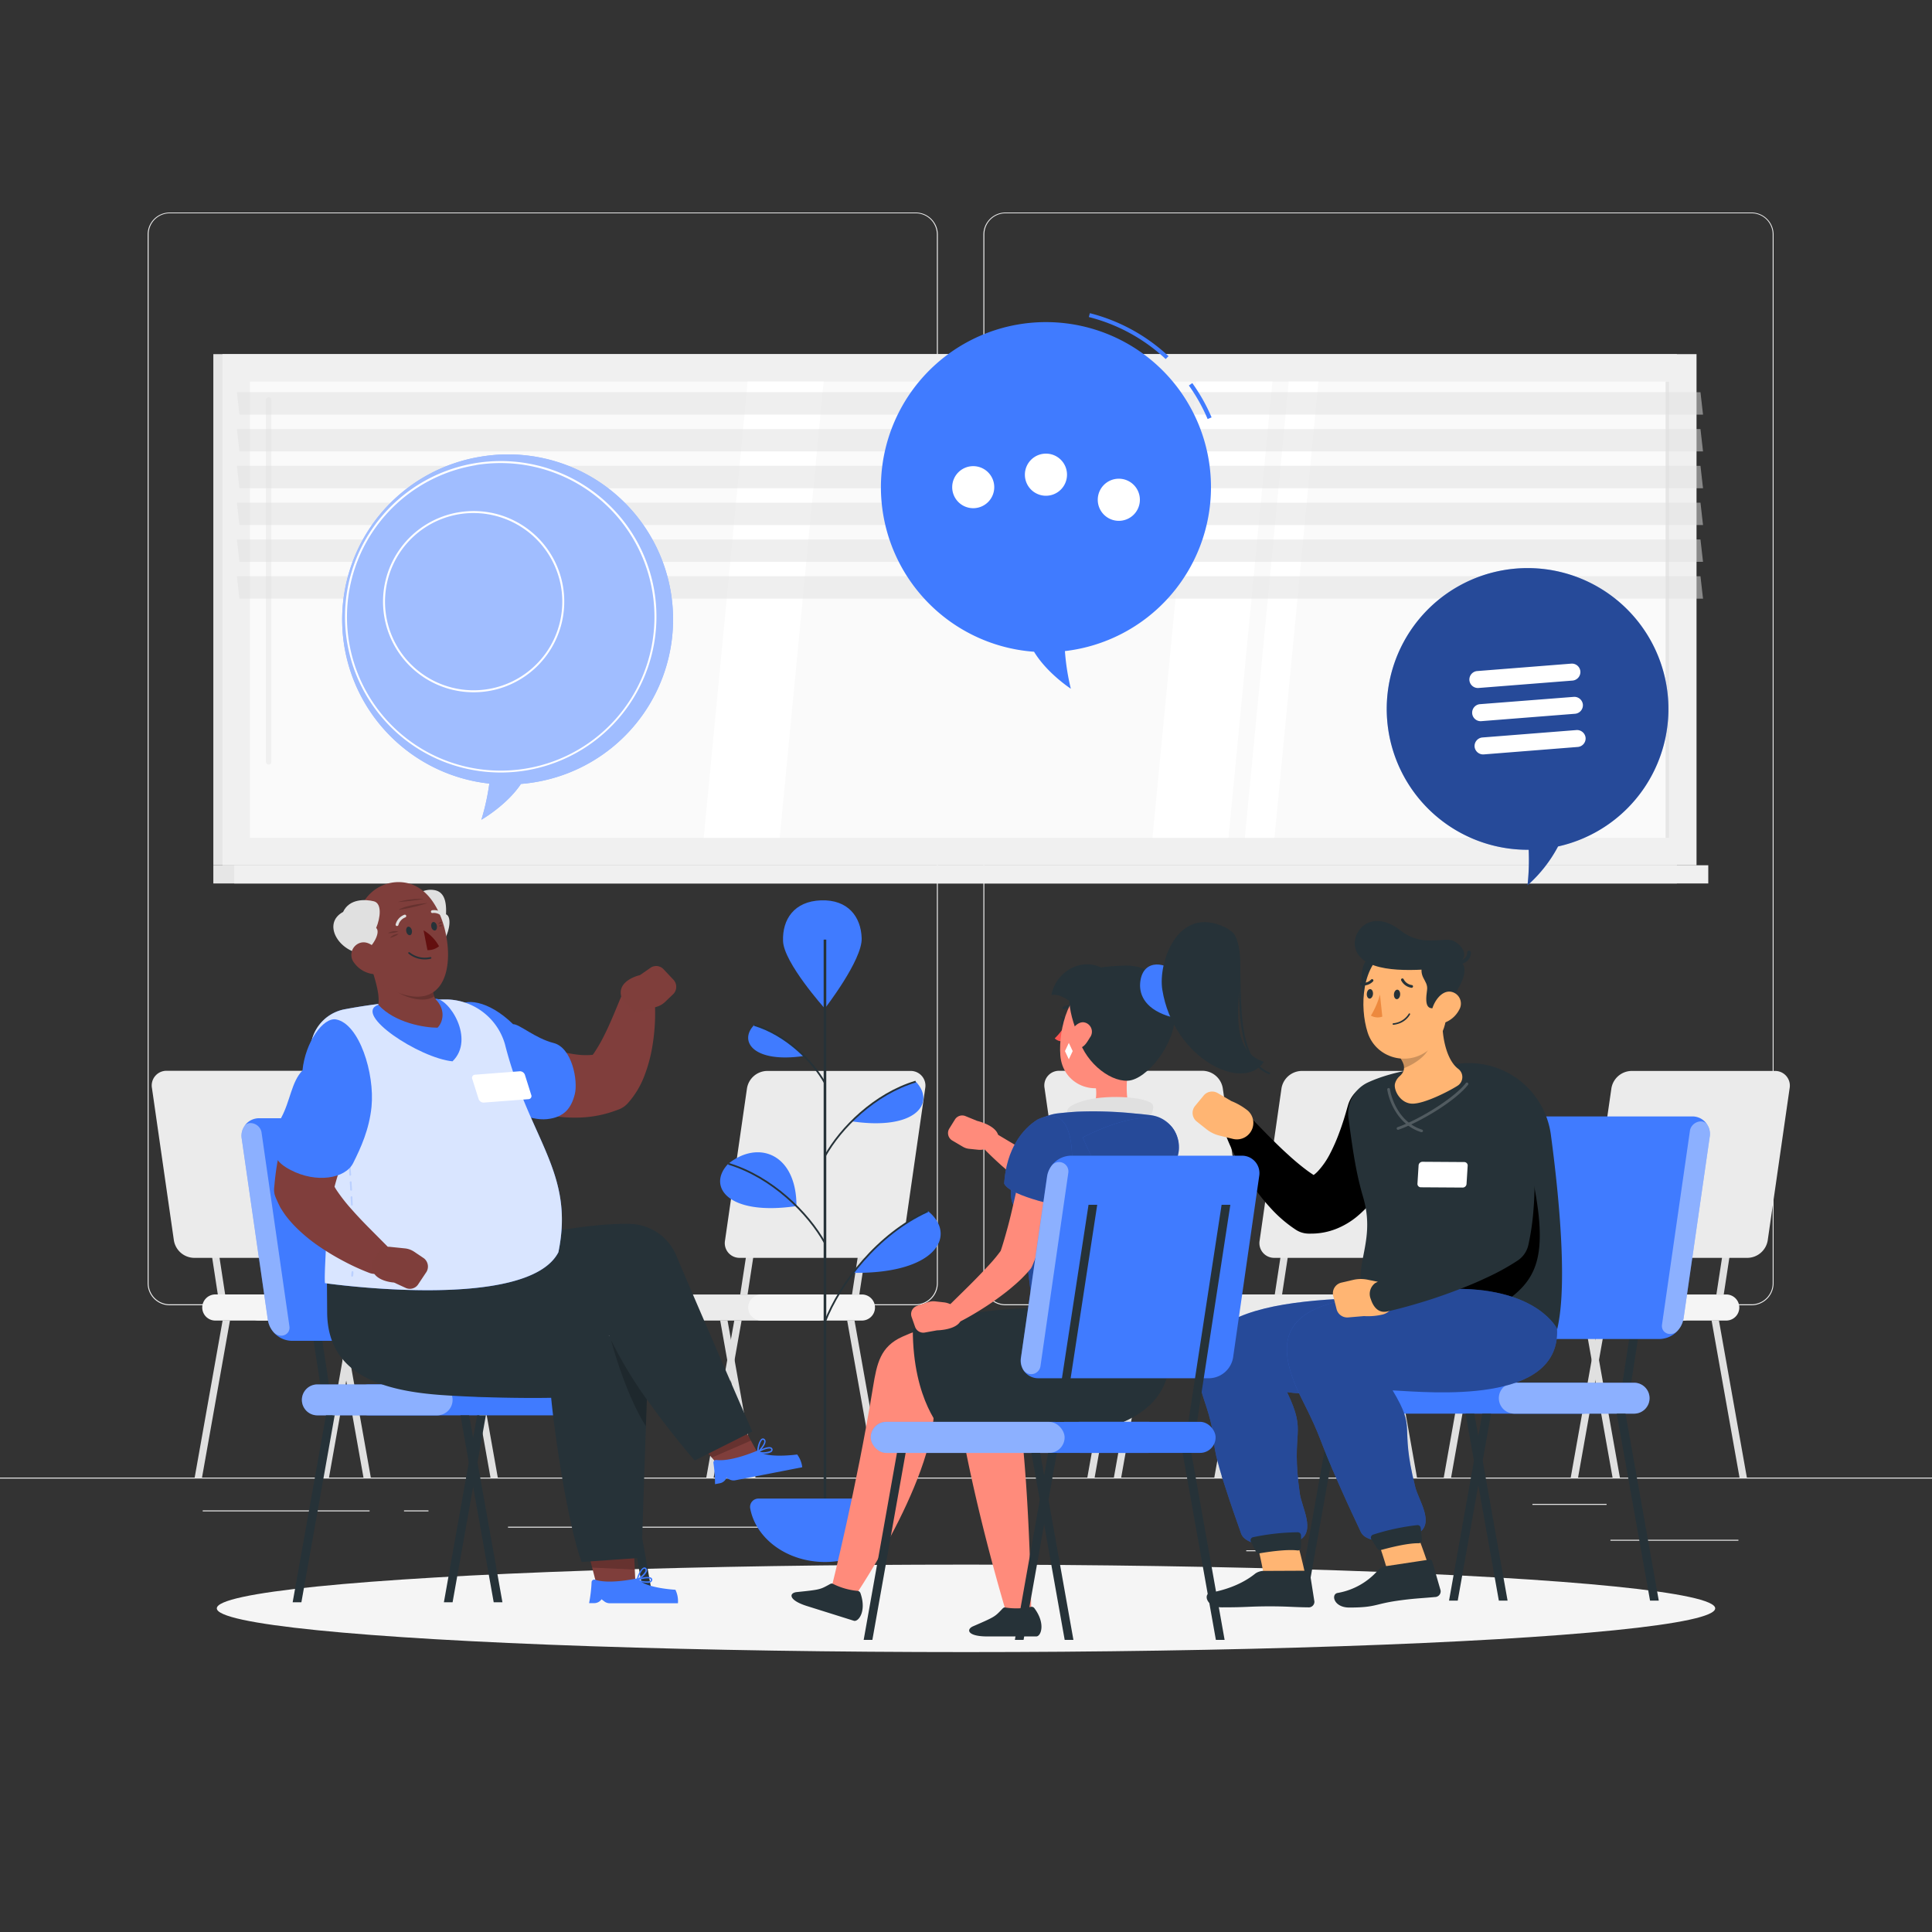 <svg xmlns="http://www.w3.org/2000/svg" viewBox="0 0 500 500"><rect x="0" y="0" width="500" height="500" fill="#333333" stroke="none"/><g id="freepik--background-complete--inject-130"><rect y="382.4" width="500" height="0.25" style="fill:#ebebeb"></rect><rect x="416.78" y="398.49" width="33.12" height="0.25" style="fill:#ebebeb"></rect><rect x="322.53" y="401.21" width="8.69" height="0.25" style="fill:#ebebeb"></rect><rect x="396.59" y="389.21" width="19.19" height="0.25" style="fill:#ebebeb"></rect><rect x="52.46" y="390.89" width="43.19" height="0.25" style="fill:#ebebeb"></rect><rect x="104.56" y="390.89" width="6.33" height="0.25" style="fill:#ebebeb"></rect><rect x="131.47" y="395.11" width="93.68" height="0.25" style="fill:#ebebeb"></rect><path d="M237,337.8H43.91a5.71,5.71,0,0,1-5.7-5.71V60.66A5.71,5.71,0,0,1,43.91,55H237a5.71,5.71,0,0,1,5.71,5.71V332.09A5.71,5.71,0,0,1,237,337.8ZM43.91,55.2a5.46,5.46,0,0,0-5.45,5.46V332.09a5.46,5.46,0,0,0,5.45,5.46H237a5.47,5.47,0,0,0,5.46-5.46V60.66A5.47,5.47,0,0,0,237,55.2Z" style="fill:#ebebeb"></path><path d="M453.31,337.8H260.21a5.72,5.72,0,0,1-5.71-5.71V60.66A5.72,5.72,0,0,1,260.21,55h193.1A5.71,5.71,0,0,1,459,60.66V332.09A5.71,5.71,0,0,1,453.31,337.8ZM260.21,55.2a5.47,5.47,0,0,0-5.46,5.46V332.09a5.47,5.47,0,0,0,5.46,5.46h193.1a5.47,5.47,0,0,0,5.46-5.46V60.66a5.47,5.47,0,0,0-5.46-5.46Z" style="fill:#ebebeb"></path><rect x="55.21" y="91.65" width="378.77" height="132.28" style="fill:#e6e6e6"></rect><rect x="57.58" y="91.65" width="381.48" height="132.28" style="fill:#f0f0f0"></rect><rect x="55.21" y="223.93" width="378.77" height="4.71" style="fill:#e6e6e6"></rect><rect x="60.62" y="223.93" width="381.48" height="4.71" style="fill:#f0f0f0"></rect><rect x="189.28" y="-25.84" width="118.08" height="367.27" transform="translate(406.11 -90.53) rotate(90)" style="fill:#fafafa"></rect><polygon points="298.26 216.83 309.63 98.75 329.31 98.75 317.93 216.83 298.26 216.83" style="fill:#fff"></polygon><polygon points="182.12 216.83 193.49 98.75 213.16 98.75 201.79 216.83 182.12 216.83" style="fill:#fff"></polygon><path d="M69.52,197.85a.7.7,0,0,1-.7-.7V103.53a.7.7,0,0,1,1.4,0v93.62A.7.7,0,0,1,69.52,197.85Z" style="fill:#f0f0f0"></path><polygon points="322.16 216.83 333.53 98.75 341.2 98.75 329.83 216.83 322.16 216.83" style="fill:#fff"></polygon><rect x="372.47" y="157.34" width="118.08" height="0.9" transform="translate(589.3 -273.71) rotate(90)" style="fill:#e6e6e6"></rect><polygon points="440.74 107.31 61.97 107.31 61.31 101.51 440.08 101.51 440.74 107.31" style="fill:#e0e0e0;opacity:0.5"></polygon><polygon points="440.74 116.83 61.97 116.83 61.31 111.04 440.08 111.04 440.74 116.83" style="fill:#e0e0e0;opacity:0.5"></polygon><polygon points="440.74 126.36 61.97 126.36 61.31 120.56 440.08 120.56 440.74 126.36" style="fill:#e0e0e0;opacity:0.5"></polygon><polygon points="440.74 135.88 61.97 135.88 61.31 130.09 440.08 130.09 440.74 135.88" style="fill:#e0e0e0;opacity:0.5"></polygon><polygon points="440.74 145.4 61.97 145.4 61.31 139.61 440.08 139.61 440.74 145.4" style="fill:#e0e0e0;opacity:0.5"></polygon><polygon points="440.74 154.93 61.97 154.93 61.31 149.13 440.08 149.13 440.74 154.93" style="fill:#e0e0e0;opacity:0.5"></polygon><path d="M293.19,341.76h57a3.39,3.39,0,0,0,3.38-3.37h0a3.39,3.39,0,0,0-3.38-3.38h-57a3.39,3.39,0,0,0-3.38,3.38h0A3.39,3.39,0,0,0,293.19,341.76Z" style="fill:#ebebeb"></path><polygon points="358.83 335.01 360.73 335.01 367.96 287.84 366.06 287.84 358.83 335.01" style="fill:#e0e0e0"></polygon><polygon points="329.91 335.01 331.8 335.01 339.03 287.84 337.14 287.84 329.91 335.01" style="fill:#e0e0e0"></polygon><path d="M329.83,325.53H367a5.39,5.39,0,0,0,5.14-4.49l5.67-39.39a3.8,3.8,0,0,0-3.84-4.49H336.79a5.39,5.39,0,0,0-5.14,4.49L326,321A3.81,3.81,0,0,0,329.83,325.53Z" style="fill:#ebebeb"></path><path d="M335.32,341.76h26.07a3.38,3.38,0,0,0,3.37-3.37h0a3.39,3.39,0,0,0-3.37-3.38H335.32a3.38,3.38,0,0,0-3.37,3.38h0A3.38,3.38,0,0,0,335.32,341.76Z" style="fill:#f5f5f5"></path><polygon points="321.13 382.4 323.03 382.4 330.26 341.76 328.36 341.76 321.13 382.4" style="fill:#e0e0e0"></polygon><polygon points="288.27 382.4 290.16 382.4 297.39 341.76 295.5 341.76 288.27 382.4" style="fill:#e0e0e0"></polygon><polygon points="333.85 382.4 331.96 382.4 324.73 341.76 326.62 341.76 333.85 382.4" style="fill:#e0e0e0"></polygon><polygon points="366.72 382.4 364.82 382.4 357.59 341.76 359.49 341.76 366.72 382.4" style="fill:#e0e0e0"></polygon><path d="M123.91,341.76H67a3.39,3.39,0,0,1-3.38-3.37h0A3.39,3.39,0,0,1,67,335h57a3.39,3.39,0,0,1,3.38,3.38h0A3.39,3.39,0,0,1,123.91,341.76Z" style="fill:#ebebeb"></path><polygon points="58.27 335.01 56.37 335.01 49.14 287.84 51.04 287.84 58.27 335.01" style="fill:#e0e0e0"></polygon><polygon points="87.19 335.01 85.3 335.01 78.07 287.84 79.96 287.84 87.19 335.01" style="fill:#e0e0e0"></polygon><path d="M87.28,325.53H50.13A5.39,5.39,0,0,1,45,321l-5.67-39.39a3.8,3.8,0,0,1,3.84-4.49H80.31a5.39,5.39,0,0,1,5.14,4.49L91.12,321A3.81,3.81,0,0,1,87.28,325.53Z" style="fill:#ebebeb"></path><path d="M81.78,341.76H55.71a3.38,3.38,0,0,1-3.37-3.37h0A3.39,3.39,0,0,1,55.71,335H81.78a3.38,3.38,0,0,1,3.37,3.38h0A3.38,3.38,0,0,1,81.78,341.76Z" style="fill:#f5f5f5"></path><polygon points="95.97 382.4 94.07 382.4 86.84 341.76 88.74 341.76 95.97 382.4" style="fill:#e0e0e0"></polygon><polygon points="128.83 382.4 126.94 382.4 119.7 341.76 121.6 341.76 128.83 382.4" style="fill:#e0e0e0"></polygon><polygon points="83.25 382.4 85.14 382.4 92.37 341.76 90.48 341.76 83.25 382.4" style="fill:#e0e0e0"></polygon><polygon points="50.38 382.4 52.28 382.4 59.51 341.76 57.61 341.76 50.38 382.4" style="fill:#e0e0e0"></polygon><path d="M354.93,341.76H298a3.39,3.39,0,0,1-3.38-3.37h0A3.39,3.39,0,0,1,298,335h57a3.39,3.39,0,0,1,3.38,3.38h0A3.39,3.39,0,0,1,354.93,341.76Z" style="fill:#ebebeb"></path><polygon points="289.28 335.01 287.39 335.01 280.16 287.84 282.05 287.84 289.28 335.01" style="fill:#e0e0e0"></polygon><polygon points="318.21 335.01 316.31 335.01 309.08 287.84 310.98 287.84 318.21 335.01" style="fill:#e0e0e0"></polygon><path d="M318.29,325.53H281.15A5.38,5.38,0,0,1,276,321l-5.67-39.39a3.8,3.8,0,0,1,3.84-4.49h37.14a5.38,5.38,0,0,1,5.14,4.49L322.13,321A3.8,3.8,0,0,1,318.29,325.53Z" style="fill:#ebebeb"></path><path d="M312.8,341.76H286.73a3.39,3.39,0,0,1-3.38-3.37h0a3.39,3.39,0,0,1,3.38-3.38H312.8a3.39,3.39,0,0,1,3.37,3.38h0A3.38,3.38,0,0,1,312.8,341.76Z" style="fill:#f5f5f5"></path><polygon points="326.99 382.4 325.09 382.4 317.86 341.76 319.75 341.76 326.99 382.4" style="fill:#e0e0e0"></polygon><polygon points="359.85 382.4 357.95 382.4 350.72 341.76 352.62 341.76 359.85 382.4" style="fill:#e0e0e0"></polygon><polygon points="314.26 382.4 316.16 382.4 323.39 341.76 321.49 341.76 314.26 382.4" style="fill:#e0e0e0"></polygon><polygon points="281.4 382.4 283.29 382.4 290.53 341.76 288.63 341.76 281.4 382.4" style="fill:#e0e0e0"></polygon><path d="M378.56,341.76h57a3.39,3.39,0,0,0,3.38-3.37h0a3.39,3.39,0,0,0-3.38-3.38h-57a3.39,3.39,0,0,0-3.38,3.38h0A3.39,3.39,0,0,0,378.56,341.76Z" style="fill:#ebebeb"></path><polygon points="444.2 335.01 446.1 335.01 453.33 287.84 451.44 287.84 444.2 335.01" style="fill:#e0e0e0"></polygon><polygon points="415.28 335.01 417.17 335.01 424.41 287.84 422.51 287.84 415.28 335.01" style="fill:#e0e0e0"></polygon><path d="M415.2,325.53h37.14a5.39,5.39,0,0,0,5.14-4.49l5.67-39.39a3.8,3.8,0,0,0-3.84-4.49H422.16a5.37,5.37,0,0,0-5.13,4.49L411.35,321A3.81,3.81,0,0,0,415.2,325.53Z" style="fill:#ebebeb"></path><path d="M420.69,341.76h26.07a3.38,3.38,0,0,0,3.37-3.37h0a3.38,3.38,0,0,0-3.37-3.38H420.69a3.39,3.39,0,0,0-3.37,3.38h0A3.38,3.38,0,0,0,420.69,341.76Z" style="fill:#f5f5f5"></path><polygon points="406.5 382.4 408.4 382.4 415.63 341.76 413.74 341.76 406.5 382.4" style="fill:#e0e0e0"></polygon><polygon points="373.64 382.4 375.54 382.4 382.77 341.76 380.87 341.76 373.64 382.4" style="fill:#e0e0e0"></polygon><polygon points="419.23 382.4 417.33 382.4 410.1 341.76 412 341.76 419.23 382.4" style="fill:#e0e0e0"></polygon><polygon points="452.09 382.4 450.19 382.4 442.96 341.76 444.86 341.76 452.09 382.4" style="fill:#e0e0e0"></polygon><path d="M154.85,341.76h57a3.39,3.39,0,0,0,3.38-3.37h0a3.39,3.39,0,0,0-3.38-3.38h-57a3.39,3.39,0,0,0-3.38,3.38h0A3.39,3.39,0,0,0,154.85,341.76Z" style="fill:#ebebeb"></path><polygon points="220.5 335.01 222.39 335.01 229.62 287.84 227.73 287.84 220.5 335.01" style="fill:#e0e0e0"></polygon><polygon points="191.57 335.01 193.47 335.01 200.7 287.84 198.8 287.84 191.57 335.01" style="fill:#e0e0e0"></polygon><path d="M191.49,325.53h37.14a5.39,5.39,0,0,0,5.14-4.49l5.67-39.39a3.8,3.8,0,0,0-3.84-4.49H198.45a5.37,5.37,0,0,0-5.13,4.49L187.64,321A3.81,3.81,0,0,0,191.49,325.53Z" style="fill:#ebebeb"></path><path d="M197,341.76h26.07a3.39,3.39,0,0,0,3.38-3.37h0a3.39,3.39,0,0,0-3.38-3.38H197a3.39,3.39,0,0,0-3.37,3.38h0A3.38,3.38,0,0,0,197,341.76Z" style="fill:#f5f5f5"></path><polygon points="182.79 382.4 184.69 382.4 191.92 341.76 190.03 341.76 182.79 382.4" style="fill:#e0e0e0"></polygon><polygon points="149.93 382.4 151.83 382.4 159.06 341.76 157.16 341.76 149.93 382.4" style="fill:#e0e0e0"></polygon><polygon points="195.52 382.4 193.62 382.4 186.39 341.76 188.29 341.76 195.52 382.4" style="fill:#e0e0e0"></polygon><polygon points="228.38 382.4 226.49 382.4 219.25 341.76 221.15 341.76 228.38 382.4" style="fill:#e0e0e0"></polygon></g><g id="freepik--Shadow--inject-130"><ellipse id="freepik--path--inject-130" cx="250" cy="416.24" rx="193.89" ry="11.32" style="fill:#f5f5f5"></ellipse></g><g id="freepik--Flower--inject-130"><path d="M223,242.82c.2,5.62-9.54,18.18-9.54,18.18s-10.61-11.83-10.81-17.45,2.87-10.29,9.81-10.54S222.83,237.2,223,242.82Z" style="fill:#407BFF"></path><rect x="213.16" y="243.17" width="0.68" height="149.16" style="fill:#263238"></rect><path d="M196.29,387.83a2.16,2.16,0,0,0-2.14,2.53c1.45,7.86,9.56,13.88,19.35,13.88s17.89-6,19.34-13.88a2.15,2.15,0,0,0-2.13-2.53Z" style="fill:#407BFF"></path><path d="M208.1,273.28a31.71,31.71,0,0,0-12.93-8C191.09,269.47,195,275.22,208.1,273.28Z" style="fill:#407BFF"></path><path d="M213.3,280.42c-3.14-5.66-10-12.47-18.19-14.94l.13-.44c8.34,2.5,15.28,9.42,18.46,15.16Z" style="fill:#263238"></path><path d="M206.13,312.13c0-13.5-9.83-17.25-17.65-10.95h0c-5.56,5.75-.3,13.59,17.65,10.95a48.15,48.15,0,0,0-4.24-3.76A48.15,48.15,0,0,1,206.13,312.13Z" style="fill:#407BFF"></path><path d="M213.3,321.83c-4.29-7.74-13.65-17.06-24.88-20.43l.13-.44c11.36,3.41,20.82,12.82,25.15,20.65Z" style="fill:#263238"></path><path d="M220.42,290.2A40.45,40.45,0,0,1,237,279.92C242.19,285.32,237.25,292.68,220.42,290.2Z" style="fill:#407BFF"></path><path d="M213.7,299.31l-.4-.22c4.07-7.35,12.94-16.19,23.61-19.39l.13.44C226.5,283.31,217.72,292.05,213.7,299.31Z" style="fill:#263238"></path><path d="M220.78,329.41a52.09,52.09,0,0,1,19.35-16C247.71,319.45,242.68,329.68,220.78,329.41Z" style="fill:#407BFF"></path><path d="M213.71,342.16l-.43-.16c3.93-10.06,13.72-22.84,26.75-28.75l.19.42C227.31,319.52,217.6,332.2,213.71,342.16Z" style="fill:#263238"></path></g><g id="freepik--character-1--inject-130"><path d="M163.3,366.29H95.47a4,4,0,0,1-4-4h0a4,4,0,0,1,4-4H163.3a4,4,0,0,1,4,4h0A4,4,0,0,1,163.3,366.29Z" style="fill:#407BFF"></path><polygon points="85.13 358.25 82.88 358.25 74.27 302.07 76.52 302.07 85.13 358.25" style="fill:#263238"></polygon><polygon points="119.58 358.25 117.32 358.25 108.71 302.07 110.97 302.07 119.58 358.25" style="fill:#263238"></polygon><path d="M119.67,347H75.44a6.4,6.4,0,0,1-6.11-5.35l-6.76-46.9a4.54,4.54,0,0,1,4.58-5.35h44.23a6.42,6.42,0,0,1,6.12,5.35l6.75,46.9A4.54,4.54,0,0,1,119.67,347Z" style="fill:#407BFF"></path><path d="M62.57,294.71l6.76,46.9a6.07,6.07,0,0,0,1.41,3.07c1.62,1.91,4.5.87,4.16-1.46L67.69,293.1c-.34-2.33-3.52-3.36-4.59-1.46A4.9,4.9,0,0,0,62.57,294.71Z" style="fill:#fff;opacity:0.4"></path><path d="M113.13,366.29h-31a4,4,0,0,1-4-4h0a4,4,0,0,1,4-4h31a4,4,0,0,1,4,4h0A4,4,0,0,1,113.13,366.29Z" style="fill:#407BFF"></path><path d="M113.13,366.29h-31a4,4,0,0,1-4-4h0a4,4,0,0,1,4-4h31a4,4,0,0,1,4,4h0A4,4,0,0,1,113.13,366.29Z" style="fill:#fff;opacity:0.4"></path><polygon points="130.03 414.67 127.77 414.67 119.16 366.29 121.41 366.29 130.03 414.67" style="fill:#263238"></polygon><polygon points="169.16 414.67 166.9 414.67 158.29 366.29 160.55 366.29 169.16 414.67" style="fill:#263238"></polygon><polygon points="114.88 414.67 117.13 414.67 125.74 366.29 123.49 366.29 114.88 414.67" style="fill:#263238"></polygon><polygon points="75.74 414.67 78 414.67 86.61 366.29 84.36 366.29 75.74 414.67" style="fill:#263238"></polygon><polygon points="191.77 368.19 180.62 373.04 187.01 380.5 196.34 376.46 191.77 368.19" style="fill:#7f3e3b"></polygon><polygon points="191.77 368.2 180.61 373.05 184.2 377.23 194.33 372.83 191.77 368.2" style="opacity:0.2"></polygon><path d="M185.05,384.1l1.27-.24a2.29,2.29,0,0,0,1.68-1.38h0l.8.41a2.37,2.37,0,0,0,1.48.21l17.34-3.38a6.85,6.85,0,0,0-1.31-3.3s-7.69,1.07-9.85-.82a.58.58,0,0,0-.6-.12c-1.41.6-7,2.81-10.46,2.36a.7.7,0,0,0-.76.82A38.17,38.17,0,0,1,185.05,384.1Z" style="fill:#407BFF"></path><path d="M196.14,376.05h-.06a.18.18,0,0,1-.12-.16c-.07-1.13.47-3.21,1.23-3.57a.61.61,0,0,1,.7.14.72.72,0,0,1,.24.57c0,1.09-1.78,2.9-1.86,3A.19.19,0,0,1,196.14,376.05Zm1.31-3.43-.1,0c-.48.23-.95,1.68-1,2.76.58-.64,1.45-1.74,1.44-2.38a.42.42,0,0,0-.13-.3A.27.27,0,0,0,197.45,372.62Z" style="fill:#407BFF"></path><path d="M197.79,376.18a11.9,11.9,0,0,1-1.68-.13.19.19,0,0,1-.15-.14.2.2,0,0,1,.07-.19c.86-.71,2.87-1.51,3.6-1.1a.63.63,0,0,1,.31.65.81.81,0,0,1-.32.53A3.41,3.41,0,0,1,197.79,376.18Zm-1.16-.44a5.14,5.14,0,0,0,2.77-.24.4.4,0,0,0,.17-.28c0-.18,0-.24-.11-.28C199,374.69,197.54,375.16,196.63,375.74Z" style="fill:#407BFF"></path><path d="M91.54,333.08l4.78,10c7.05,14.77,24.43,22.2,38.3,16.39,8.1-3.41,16.94-10.58,23-13.86,5.15,11.27,14.78,23.72,22.15,32.37l14.92-7.5c-5.57-12.79-14.25-32.75-19.75-45.72a13.27,13.27,0,0,0-11.59-8C138.51,316.05,91.54,333.08,91.54,333.08Z" style="fill:#263238"></path><polygon points="164.03 400.93 151.88 400.36 154.33 409.88 164.48 410.36 164.03 400.93" style="fill:#7f3e3b"></polygon><polygon points="164.03 400.93 151.87 400.36 153.24 405.69 164.28 406.21 164.03 400.93" style="opacity:0.2"></polygon><path d="M152.46,414.89h1.3a2.31,2.31,0,0,0,1.92-1h0l.7.54a2.27,2.27,0,0,0,1.42.49h17.65a6.81,6.81,0,0,0-.65-3.49s-7.75-.42-9.51-2.69a.54.54,0,0,0-.56-.22c-1.5.31-7.37,1.42-10.72.31a.7.7,0,0,0-.91.66A37.58,37.58,0,0,1,152.46,414.89Z" style="fill:#407BFF"></path><path d="M164.93,409.11a.19.19,0,0,1-.1,0,.18.18,0,0,1-.08-.18c.15-1.11,1.07-3.06,1.89-3.26a.6.6,0,0,1,.66.26.77.77,0,0,1,.13.61c-.19,1.08-2.31,2.51-2.4,2.57A.17.17,0,0,1,164.93,409.11Zm1.86-3.13h-.06c-.52.13-1.25,1.47-1.53,2.51.7-.51,1.75-1.42,1.87-2.06a.4.4,0,0,0-.07-.32A.24.24,0,0,0,166.79,406Z" style="fill:#407BFF"></path><path d="M167.56,409.66a9.68,9.68,0,0,1-2.69-.56.18.18,0,0,1-.12-.16.19.19,0,0,1,.09-.18c1-.53,3.11-.93,3.75-.39a.59.59,0,0,1,.18.69.79.79,0,0,1-.42.46A1.89,1.89,0,0,1,167.56,409.66Zm-2.13-.76a5.19,5.19,0,0,0,2.76.29.45.45,0,0,0,.23-.24c.05-.17,0-.25-.06-.3C168,408.31,166.44,408.5,165.43,408.9Z" style="fill:#407BFF"></path><path d="M84.59,329.12l.08,10.57C84.8,355.28,98,359.81,113.8,361c9.21.68,21.66.89,28.84.75,1.05,10.92,4.46,33.17,7.89,42.49l15.52-1.08c.41-13.23,1-32,1.51-44.44a13.07,13.07,0,0,0-7.44-11.9C136.85,335.34,84.59,329.12,84.59,329.12Z" style="fill:#263238"></path><path d="M158.19,346.92a110.91,110.91,0,0,0,9.22,15.29c-.08,2.18-.16,4.5-.25,6.9-5.49-8.67-9-22.21-9-22.21A0,0,0,0,0,158.19,346.92Z" style="opacity:0.2"></path><path d="M135.23,268.07l1,.51,1.24.62c.85.39,1.71.79,2.58,1.14a43.89,43.89,0,0,0,5.2,1.79,29.06,29.06,0,0,0,5,.89,17.86,17.86,0,0,0,4.49-.22l-3,1.8a9.14,9.14,0,0,0,2.32-2.58,39.15,39.15,0,0,0,2.48-4.41c.81-1.62,1.56-3.33,2.3-5.08l2.2-5.29.11-.25a4.29,4.29,0,0,1,8.23,1.27,46.85,46.85,0,0,1,.1,6.58,51.79,51.79,0,0,1-.76,6.59,38.6,38.6,0,0,1-1.89,6.82,22.67,22.67,0,0,1-4.42,7.34,6,6,0,0,1-2.27,1.53l-.74.27a29.51,29.51,0,0,1-9.08,1.82,36.48,36.48,0,0,1-8.69-.67,44.56,44.56,0,0,1-7.93-2.32c-1.26-.51-2.51-1-3.72-1.65-.61-.31-1.21-.62-1.82-1l-.92-.54-1.06-.65a8.46,8.46,0,0,1,8.26-14.75Z" style="fill:#803e3c"></path><path d="M164.36,262.14,161,258.55c-1.94-4.76,4.62-6.19,4.62-6.19l2.88-2a2.61,2.61,0,0,1,3.31.57l2.35,2.49a2.7,2.7,0,0,1,.16,3.77l-2.19,2.1a5.32,5.32,0,0,1-2.27,1.29Z" style="fill:#7f3e3b"></path><path d="M118,260.86c2.06-2.77,8.37-2.06,14.79,4.2,1.59-.07,5.71,3.66,10.49,4.87s6.35,9.8,5.48,13.23c-.91,3.6-2.71,6-7.17,6.47s-10.33-2.41-15.06-6S114.33,265.77,118,260.86Z" style="fill:#407BFF"></path><path d="M115.65,258.66A147.3,147.3,0,0,0,89,261.24a10.87,10.87,0,0,0-8.28,13.46c6.58,25,2.86,52.37,3.38,57.38,0,0,52.38,7.54,60.41-8,4.27-20.74-7.55-29.13-13.84-53.88A16,16,0,0,0,115.65,258.66Z" style="fill:#407BFF"></path><path d="M115.65,258.66A147.3,147.3,0,0,0,89,261.24a10.87,10.87,0,0,0-8.28,13.46c6.58,25,2.86,52.37,3.38,57.38,0,0,52.38,7.54,60.41-8,4.27-20.74-7.55-29.13-13.84-53.88A16,16,0,0,0,115.65,258.66Z" style="fill:#fff;opacity:0.8"></path><g style="opacity:0.2"><path d="M91.11,330.4h0a.24.24,0,0,1-.21-.27q0-.44.09-.93a.25.25,0,0,1,.26-.22.23.23,0,0,1,.21.26c0,.33,0,.65-.09.95A.24.24,0,0,1,91.11,330.4Z" style="fill:#407BFF"></path><path d="M91.32,327.53h0a.24.24,0,0,1-.22-.25c0-.61,0-1.25,0-1.93a.25.25,0,0,1,.24-.24h0a.25.25,0,0,1,.23.25c0,.68,0,1.33-.06,1.94A.23.23,0,0,1,91.32,327.53Zm.08-3.87a.24.24,0,0,1-.24-.24v-.11c0-.6,0-1.2,0-1.83a.23.23,0,0,1,.23-.24.23.23,0,0,1,.24.24c0,.62,0,1.23,0,1.82v.12A.24.24,0,0,1,91.4,323.66Zm-.05-3.88a.23.23,0,0,1-.23-.23c0-.64,0-1.28-.05-1.94a.24.24,0,0,1,.23-.25h0a.24.24,0,0,1,.24.24c0,.66,0,1.3,0,1.94a.23.23,0,0,1-.23.24Zm-.11-3.87a.24.24,0,0,1-.24-.23c0-.64,0-1.29-.08-1.94a.25.25,0,0,1,.23-.25h0a.24.24,0,0,1,.24.23c0,.66,0,1.3.08,1.94a.25.25,0,0,1-.23.25ZM91.07,312a.23.23,0,0,1-.23-.22c0-.64-.07-1.29-.1-1.94a.24.24,0,0,1,.22-.25h0a.25.25,0,0,1,.24.23l.09,1.93a.23.23,0,0,1-.22.25Zm-.2-3.87a.25.25,0,0,1-.24-.22c0-.64-.07-1.29-.11-1.94a.24.24,0,0,1,.48,0c0,.65.07,1.3.11,1.94a.24.24,0,0,1-.22.25Zm-.23-3.86a.24.24,0,0,1-.24-.23c0-.64-.08-1.29-.13-1.93a.23.23,0,0,1,.23-.25.23.23,0,0,1,.25.22c0,.64.08,1.29.13,1.93a.24.24,0,0,1-.23.25Zm-.26-3.87a.24.24,0,0,1-.24-.23c0-.64-.09-1.29-.14-1.93a.24.24,0,0,1,.48,0c0,.64.09,1.28.14,1.93a.25.25,0,0,1-.23.26Zm-.29-3.87a.23.23,0,0,1-.23-.22l-.15-1.93a.24.24,0,1,1,.47,0l.15,1.93a.24.24,0,0,1-.22.26Zm-.3-3.86a.24.24,0,0,1-.24-.22l-.16-1.93a.24.24,0,0,1,.21-.26.23.23,0,0,1,.26.22l.16,1.93a.24.24,0,0,1-.21.26Zm-.33-3.87a.23.23,0,0,1-.24-.21c-.06-.66-.12-1.3-.18-1.93a.24.24,0,0,1,.48-.05c.06.64.12,1.28.17,1.94a.23.23,0,0,1-.21.25ZM89.1,285a.25.25,0,0,1-.24-.21c-.06-.66-.12-1.31-.19-1.93a.24.24,0,0,1,.22-.26.23.23,0,0,1,.26.21c.06.63.13,1.27.19,1.93a.24.24,0,0,1-.22.26Zm-.38-3.85a.23.23,0,0,1-.24-.22q-.11-1-.21-1.92a.25.25,0,0,1,.21-.27.24.24,0,0,1,.26.22c.07.6.14,1.25.21,1.92a.24.24,0,0,1-.21.27Z" style="fill:#407BFF"></path><path d="M88.28,277.27a.23.23,0,0,1-.23-.18l-.11-.95a.24.24,0,0,1,.47-.05l.11.89a.26.26,0,0,1-.2.29Z" style="fill:#407BFF"></path></g><path d="M94.62,285.87l-1.19,2.7-1.23,2.86c-.82,1.92-1.58,3.86-2.34,5.78s-1.41,3.88-2.06,5.8-1.17,3.85-1.65,5.76l-.28-3.49a1.16,1.16,0,0,1,.08.47,5.4,5.4,0,0,1,.33.82,15.47,15.47,0,0,0,1.21,2,44.08,44.08,0,0,0,3.6,4.51c1.35,1.54,2.81,3.07,4.32,4.6L100,322.3l.14.14a4.28,4.28,0,0,1-4.52,7,59.47,59.47,0,0,1-6.58-3,63.57,63.57,0,0,1-6.23-3.72,42.57,42.57,0,0,1-6-4.87,30.56,30.56,0,0,1-2.89-3.28c-.48-.67-.94-1.37-1.37-2.07-.44-.86-.84-1.74-1.22-2.63a5.11,5.11,0,0,1-.38-2.48l.1-1A67.53,67.53,0,0,1,72.13,299,72.84,72.84,0,0,1,74,291.81c.7-2.35,1.52-4.63,2.42-6.89.46-1.12.92-2.25,1.44-3.36.26-.55.51-1.11.79-1.66l.91-1.76a8.48,8.48,0,0,1,15.3,7.28Z" style="fill:#803e3c"></path><path d="M98.07,324l-1.69,2.59c-1.11,5,5.59,5.33,5.59,5.33l3.17,1.46a2.59,2.59,0,0,0,3.16-1.11l1.9-2.85a2.71,2.71,0,0,0-.46-3.75l-2.52-1.7a5.27,5.27,0,0,0-2.45-.89l-3.91-.4A3,3,0,0,0,98.07,324Z" style="fill:#7f3e3b"></path><path d="M87,263.83c-3.39-.63-8,5.94-8.72,13.2-2.88,3-3.15,7.93-5.51,12.26C68,298.17,72,301.1,75.15,302.76,81.87,306.32,89.4,305,91.4,301s4.15-8.7,4.75-14.57C97,277.79,93,265,87,263.83Z" style="fill:#407BFF"></path><path d="M136.82,284.46l-11.67.89a1.39,1.39,0,0,1-1.31-1l-1.61-5.09a.8.8,0,0,1,.65-1.12l11.68-.9a1.38,1.38,0,0,1,1.31,1l1.6,5.08A.8.8,0,0,1,136.82,284.46Z" style="fill:#fff"></path><path d="M116.06,261.36a6.84,6.84,0,0,0-3.44-2.88,6.35,6.35,0,0,1-.37-4.24l-16.2-4.09c1.6,5.18,2.86,9.27,1.07,11.94,3.24,1.71,9,5,15.26,5.35C117.08,267.69,117.21,263.5,116.06,261.36Z" style="fill:#7f3e3b"></path><path d="M112.15,254.74l-12,0c4,3.76,9.72,4.91,12.2,3.13A6.32,6.32,0,0,1,112.15,254.74Z" style="opacity:0.2"></path><path d="M114.43,244.14c2-2.79,2.54-6.94,1-7.51.13-2.82-.21-5.78-3-6.27a5.54,5.54,0,0,0-6.51,5.33C101.9,240.32,108.32,245.69,114.43,244.14Z" style="fill:#e0e0e0"></path><path d="M93,241.62c2,7.37,3.47,12.34,8.43,14.62,9.88,4.53,14.23-.59,14.51-8.42.25-7-3-17.93-10.92-19.36A10.52,10.52,0,0,0,93,241.62Z" style="fill:#7f3e3b"></path><path d="M110.24,248.29a7.08,7.08,0,0,0,1.24-.17.2.2,0,0,0,.15-.26.25.25,0,0,0-.28-.17,6.29,6.29,0,0,1-5.32-1.21.23.23,0,0,0-.31,0,.21.21,0,0,0,0,.31A6.58,6.58,0,0,0,110.24,248.29Z" style="fill:#263238"></path><path d="M93.79,246.85c2.89-1.91,4.78-5.63,3.56-6.7,1.1-2.59,1.56-6.36-.61-6.9s-6.33-.72-7.95,2.76C83.35,238.94,87.52,246.19,93.79,246.85Z" style="fill:#e0e0e0"></path><path d="M103.09,241.08a3.5,3.5,0,0,0-2.65.41A6.85,6.85,0,0,0,103.09,241.08Z" style="opacity:0.2"></path><path d="M103.15,241.72a2.9,2.9,0,0,0-2.24,1A5.79,5.79,0,0,0,103.15,241.72Z" style="opacity:0.2"></path><path d="M113.4,239.11s.54-.8,1-.45A1.48,1.48,0,0,1,113.4,239.11Z" style="opacity:0.2"></path><path d="M113.58,239.69s.43-.71.82-.12A.71.71,0,0,1,113.58,239.69Z" style="opacity:0.2"></path><path d="M109.67,232.64a21.63,21.63,0,0,0-6.69.8A60.42,60.42,0,0,0,109.67,232.64Z" style="opacity:0.2"></path><path d="M110.66,233.71s-5.14.33-7.57,1.76A42.2,42.2,0,0,0,110.66,233.71Z" style="opacity:0.2"></path><path d="M91.68,249.21a7.16,7.16,0,0,0,4.73,2.86c2.51.36,3.46-2,2.51-4.18-.87-2-3.22-4.57-5.62-3.91A3.27,3.27,0,0,0,91.68,249.21Z" style="fill:#7f3e3b"></path><path d="M105.15,241.08c.12.61.55,1,.94.95s.62-.65.5-1.25-.54-1-.94-.95S105,240.47,105.15,241.08Z" style="fill:#263238"></path><path d="M111.62,239.86c.12.61.54,1,.94.95s.62-.64.5-1.25-.55-1-.94-.95S111.49,239.25,111.62,239.86Z" style="fill:#263238"></path><path d="M109.62,240.77l1,5.12a4.45,4.45,0,0,0,3-1A10.79,10.79,0,0,0,109.62,240.77Z" style="fill:#630f0f"></path><path d="M102.83,239.64a.41.41,0,0,1-.19,0,.36.36,0,0,1-.24-.45,3.66,3.66,0,0,1,2.27-2.46.36.36,0,0,1,.45.25.37.37,0,0,1-.25.45h0a2.94,2.94,0,0,0-1.77,2A.37.37,0,0,1,102.83,239.64Z" style="fill:#e0e0e0"></path><path d="M114.75,237.31a.37.37,0,0,1-.33-.1,2.85,2.85,0,0,0-2.46-.92.36.36,0,0,1-.43-.29.38.38,0,0,1,.29-.43A3.61,3.61,0,0,1,115,236.7a.36.36,0,0,1,0,.51A.32.32,0,0,1,114.75,237.31Z" style="fill:#e0e0e0"></path><path d="M117.11,274.67c-8.55-.83-25.88-12.22-19.21-14.64,4.28,4.71,12,5.94,15.33,5.94,1.24-1.18,2.42-4.52-.61-7.49C116.1,258.18,123.07,268.88,117.11,274.67Z" style="fill:#407BFF"></path></g><g id="freepik--character-3--inject-130"><path d="M341.73,365.85h67.83a4,4,0,0,0,4-4h0a4,4,0,0,0-4-4H341.73a4,4,0,0,0-4,4h0A4,4,0,0,0,341.73,365.85Z" style="fill:#407BFF"></path><polygon points="419.9 357.82 422.16 357.82 430.77 301.64 428.51 301.64 419.9 357.82" style="fill:#263238"></polygon><polygon points="385.45 357.82 387.71 357.82 396.32 301.64 394.07 301.64 385.45 357.82" style="fill:#263238"></polygon><path d="M385.36,346.53h44.23a6.42,6.42,0,0,0,6.12-5.35l6.75-46.9a4.54,4.54,0,0,0-4.58-5.35H393.65a6.4,6.4,0,0,0-6.11,5.35l-6.76,46.9A4.54,4.54,0,0,0,385.36,346.53Z" style="fill:#407BFF"></path><path d="M442.46,294.28l-6.75,46.9a6.17,6.17,0,0,1-1.42,3.07c-1.62,1.91-4.5.87-4.16-1.46l7.22-50.12c.33-2.33,3.51-3.37,4.58-1.46A4.84,4.84,0,0,1,442.46,294.28Z" style="fill:#fff;opacity:0.4"></path><path d="M391.9,365.85h31a4,4,0,0,0,4-4h0a4,4,0,0,0-4-4h-31a4,4,0,0,0-4,4h0A4,4,0,0,0,391.9,365.85Z" style="fill:#407BFF"></path><path d="M391.9,365.85h31a4,4,0,0,0,4-4h0a4,4,0,0,0-4-4h-31a4,4,0,0,0-4,4h0A4,4,0,0,0,391.9,365.85Z" style="fill:#fff;opacity:0.4"></path><polygon points="375.01 414.24 377.26 414.24 385.88 365.86 383.62 365.86 375.01 414.24" style="fill:#263238"></polygon><polygon points="335.88 414.24 338.13 414.24 346.74 365.86 344.49 365.86 335.88 414.24" style="fill:#263238"></polygon><polygon points="390.16 414.24 387.9 414.24 379.29 365.86 381.55 365.86 390.16 414.24" style="fill:#263238"></polygon><polygon points="429.29 414.24 427.03 414.24 418.42 365.86 420.68 365.86 429.29 414.24" style="fill:#263238"></polygon><path d="M353.85,259.93c2.42,3.17,3.68,2.34,5.31-1.66,1-2.57,3.88-1.44,4.55-6,.27-1.89-5.72-5.53-9-4.55S352,257.46,353.85,259.93Z" style="fill:#263238"></path><path d="M358.85,280.54a8.07,8.07,0,0,0-10,5.53l-.16.54-.42,1.47-.49,1.62c-.35,1.08-.7,2.16-1.1,3.21a46.55,46.55,0,0,1-2.59,5.9,20.1,20.1,0,0,1-3,4.28,7.46,7.46,0,0,1-1.12,1c-.6-.39-1.21-.8-1.82-1.26a61.18,61.18,0,0,1-4.72-3.94c-1.59-1.42-3.14-2.94-4.7-4.5s-3.12-3.2-4.61-4.7l-.18-.18a4.07,4.07,0,0,0-6.68,4.32,57.64,57.64,0,0,0,3.09,6.69,68.39,68.39,0,0,0,3.84,6.3,51.83,51.83,0,0,0,4.8,6,33.76,33.76,0,0,0,6.45,5.49,6.19,6.19,0,0,0,3.21.95h.6a17.56,17.56,0,0,0,6.6-1.25,20.16,20.16,0,0,0,5.31-3.15,30.78,30.78,0,0,0,6.73-7.9,49.15,49.15,0,0,0,4-8.23c.53-1.39,1-2.77,1.43-4.18.21-.71.42-1.42.6-2.14l.26-1.09.27-1.23A8.1,8.1,0,0,0,358.85,280.54Z"></path><path d="M309.71,290.24l2.52,2a8.85,8.85,0,0,0,3.4,1.66l3.45.85a4.26,4.26,0,0,0,4.32-1.45h0a4.24,4.24,0,0,0-.48-5.88,16.74,16.74,0,0,0-4.26-2.47l-3.53-2.07a2.84,2.84,0,0,0-3.62.64l-2.22,2.69A2.84,2.84,0,0,0,309.71,290.24Z" style="fill:#ffb573"></path><path d="M378.46,275.2c-8.27.67-17.57,1.72-24.58,5A8.9,8.9,0,0,0,349,289.5c1.05,7.82,1.87,13.88,3.78,20.32,4.13,14-5.88,20.13,3.43,30.95,4.08,4.63,29.09,9,46.8,3.17,2.3-9.57,1.22-28.9-1.64-50.22A21.38,21.38,0,0,0,378.46,275.2Z" style="fill:#263238"></path><path d="M396.46,304.08c4.61,21.63,1.14,27.38-7.78,33.41-12.52,1.94-17.54-3.23-17.54-3.23Z"></path><path d="M367.69,307.27l10.85.07a1,1,0,0,0,1-.95l.29-4.65a.89.89,0,0,0-.85-1l-10.85-.07a1,1,0,0,0-1,.95l-.29,4.65A.88.88,0,0,0,367.69,307.27Z" style="fill:#fff"></path><g style="opacity:0.2"><path d="M361.82,292.4a.37.37,0,0,1-.34-.23.37.37,0,0,1,.22-.46c6.15-2.18,14.89-7.81,17.63-11.37a.36.36,0,1,1,.57.43c-3.14,4.07-12.23,9.58-18,11.61A.25.25,0,0,1,361.82,292.4Z" style="fill:#fff"></path><path d="M367.91,293l-.11,0c-5.85-1.81-8.27-7.78-8.78-11a.35.35,0,0,1,.3-.41.35.35,0,0,1,.4.3c.49,3.08,2.78,8.74,8.29,10.45a.35.35,0,0,1,.24.44A.36.36,0,0,1,367.91,293Z" style="fill:#fff"></path></g><path d="M373.3,263.84c-.16,4.12.93,10.39,4.08,12.77a2.66,2.66,0,0,1-.18,4.39c-2.29,1.46-8.52,4.63-11.63,4.63s-4.91-3.44-4.56-5.13a3.94,3.94,0,0,1,1.3-2.06c2.1-1.91.56-3.88-.3-5.31Z" style="fill:#ffb573"></path><path d="M369.91,269.58a6.49,6.49,0,0,0-.26-.74L362,273.13a6.4,6.4,0,0,1,1.36,3.32C367.21,274.9,370.6,271.94,369.91,269.58Z" style="opacity:0.2"></path><path d="M323.13,392.86c1.26-1.32,9.45-3.83,9.45-3.83a160.88,160.88,0,0,1,5.29,18.78l-10.58,1.06S325.55,398.15,323.13,392.86Z" style="fill:#ffb573"></path><path d="M373,335.6c-30.6.43-70.87-1.21-61.38,26.68,4.06,11.94.65,7.88,5.4,22.33,2,6.23,2.74,8.06,4.22,12.38,1.62,3.86,11.36,3.14,15,1.63,4.32-2.3.66-8.51.16-12-2.46-17.07,2.05-15.14-3.31-26.33,9.76,1.42,40.88.43,45-16.35C378,343.94,383.64,337.25,373,335.6Z" style="fill:#407BFF"></path><path d="M373,335.6c-30.6.43-70.87-1.21-61.38,26.68,4.06,11.94.65,7.88,5.4,22.33,2,6.23,2.74,8.06,4.22,12.38,1.62,3.86,11.36,3.14,15,1.63,4.32-2.3.66-8.51.16-12-2.46-17.07,2.05-15.14-3.31-26.33,9.76,1.42,40.88.43,45-16.35C378,343.94,383.64,337.25,373,335.6Z" style="opacity:0.4"></path><path d="M323.73,399l1.31,2.58a.79.79,0,0,0,.86.43c1.73-.3,6.9-1.13,9.9-.76a.8.8,0,0,0,.89-.75c.06-1,.05-2.34,0-3.16a.81.81,0,0,0-.81-.79,58.63,58.63,0,0,0-11.64,1.29A.82.82,0,0,0,323.73,399Z" style="fill:#263238"></path><path d="M340.17,414.51,339,407.07a.74.74,0,0,0-.78-.57l-10.85.05a4,4,0,0,0-2.47.66c-2.44,2-6.23,4-11.73,5-1.74.34-1,3.79,3.08,3.77,6.75,0,6.47-.24,12.22-.26,4.92,0,6.15.22,10.06.26A1.47,1.47,0,0,0,340.17,414.51Z" style="fill:#263238"></path><path d="M374.58,254c0,7.5.38,11.86-3.25,16.16-5.46,6.47-15.11,4.24-17.4-3-2.06-6.48-1.7-17.66,5.6-21.55S374.59,246.51,374.58,254Z" style="fill:#ffb573"></path><path d="M360.75,257.31c-.05.68.27,1.25.71,1.28s.85-.49.9-1.17-.27-1.26-.71-1.29S360.8,256.63,360.75,257.31Z" style="fill:#263238"></path><path d="M353.73,257.15c-.06.68.26,1.26.7,1.29s.85-.5.9-1.18-.26-1.25-.7-1.28S353.78,256.47,353.73,257.15Z" style="fill:#263238"></path><path d="M373.06,260.35c-3.69,1.52-4.36.17-3.74-4.11.39-2.74-2.63-3.2-.9-7.49.72-1.76,7.73-1.9,10,.58S375.94,259.17,373.06,260.35Z" style="fill:#263238"></path><path d="M371.53,250.7c-8.44.73-19.28.77-20.8-5.43-1-4.2,4.06-10.49,11.86-4.37,5.43,4.24,10.7,1.62,13.35,2.53C378.35,244.26,383,249.7,371.53,250.7Z" style="fill:#263238"></path><path d="M377,249.62a6.67,6.67,0,0,1-1.15-.11.47.47,0,1,1,.17-.93,3.48,3.48,0,0,0,3-.54,1.91,1.91,0,0,0,.69-1.52.46.46,0,0,1,.46-.48h0a.46.46,0,0,1,.47.46,2.78,2.78,0,0,1-1,2.26A3.89,3.89,0,0,1,377,249.62Z" style="fill:#263238"></path><path d="M361.71,265a5.85,5.85,0,0,1-1.09.21.19.19,0,0,1-.21-.17.19.19,0,0,1,.17-.22,5.24,5.24,0,0,0,4-2.45.19.19,0,0,1,.26-.09.2.2,0,0,1,.08.26A5.33,5.33,0,0,1,361.71,265Z" style="fill:#263238"></path><path d="M362.91,253.22a.33.33,0,0,1,.34.18,2.84,2.84,0,0,0,2.06,1.52.36.36,0,1,1-.06.71,3.55,3.55,0,0,1-2.62-1.89.35.35,0,0,1,.14-.48A.25.25,0,0,1,362.91,253.22Z" style="fill:#263238"></path><path d="M355.12,253.39a.31.31,0,0,1,.21.11.35.35,0,0,1,0,.5,3.5,3.5,0,0,1-3.09,1,.35.35,0,0,1-.26-.42.36.36,0,0,1,.43-.27,2.76,2.76,0,0,0,2.43-.8A.39.39,0,0,1,355.12,253.39Z" style="fill:#263238"></path><path d="M377.64,261.32a7,7,0,0,1-4,3.42c-2.32.72-3.55-1.34-3-3.56.52-2,2.36-4.79,4.72-4.54A3.11,3.11,0,0,1,377.64,261.32Z" style="fill:#ffb573"></path><path d="M357.14,257.39a21.51,21.51,0,0,1-2.35,5.45,3.54,3.54,0,0,0,2.95.26Z" style="fill:#ed893e"></path><path d="M353.69,392.29c1.12-1.44,9-4.77,9-4.77a162.38,162.38,0,0,1,7.16,18.15l-10.42,2.12S356.63,397.31,353.69,392.29Z" style="fill:#ffb573"></path><path d="M376.92,333.55c-30.07,2.05-53.33,2.11-40.06,28.41,5.68,11.25,3.73,8.84,9.91,22.74,2.66,6,3.54,7.74,5.46,11.88,2,3.68,11.62,2,15,.12,4.07-2.73-.2-8.54-1-12-4.17-16.73.56-14.22-5.82-24.87,9.85.51,43.46,3.82,42.56-15.93C403,343.94,398.07,333.55,376.92,333.55Z" style="fill:#407BFF"></path><path d="M376.92,333.55c-30.07,2.05-53.33,2.11-40.06,28.41,5.68,11.25,3.73,8.84,9.91,22.74,2.66,6,3.54,7.74,5.46,11.88,2,3.68,11.62,2,15,.12,4.07-2.73-.2-8.54-1-12-4.17-16.73.56-14.22-5.82-24.87,9.85.51,43.46,3.82,42.56-15.93C403,343.94,398.07,333.55,376.92,333.55Z" style="opacity:0.4"></path><path d="M354.91,398.37l1.56,2.44a.81.81,0,0,0,.9.34c1.7-.47,6.75-1.82,9.78-1.76a.8.8,0,0,0,.81-.84c0-1-.19-2.32-.29-3.14a.81.81,0,0,0-.88-.71,58.38,58.38,0,0,0-11.45,2.47A.81.81,0,0,0,354.91,398.37Z" style="fill:#263238"></path><path d="M372.83,411.62l-2.17-7.53a.72.72,0,0,0-.85-.45l-10.73,1.62a4,4,0,0,0-2.35,1,17.9,17.9,0,0,1-10.58,6c-1.74.34-1,3.79,3.08,3.77,6.74,0,6.45-.88,12.14-1.72,4.31-.63,6.13-.65,10-1A1.48,1.48,0,0,0,372.83,411.62Z" style="fill:#263238"></path><path d="M347.16,331.94l3.13-.73a8.81,8.81,0,0,1,3.79,0l3.47.71a4.27,4.27,0,0,1,3.29,3.15h0a4.23,4.23,0,0,1-2.95,5.11,16.43,16.43,0,0,1-4.9.42l-4.08.35a2.85,2.85,0,0,1-3-2.12l-.86-3.38A2.84,2.84,0,0,1,347.16,331.94Z" style="fill:#ffb573"></path><path d="M396.8,295.71c-.21-2.8-.46-5.48-.89-8.37a8.09,8.09,0,0,0-16.06,1.91v.12l.66,7.6c.23,2.56.42,5.13.59,7.66.08,1.27.15,2.53.2,3.78s.11,2.5.12,3.72c0,1.51,0,3,0,4.44-1.13.8-2.33,1.61-3.55,2.4-2.28,1.46-4.65,2.94-7.07,4.36s-4.87,2.87-7.33,4.3-5,2.88-7.38,4.35l-.07,0a3.47,3.47,0,0,0-1.25,4.25c.69,2.13,2.05,3.66,4.23,3.18,2.95-.65,5.76-1.44,8.6-2.29s5.63-1.8,8.42-2.84,5.58-2.14,8.35-3.46a60.71,60.71,0,0,0,8.47-4.64,6.54,6.54,0,0,0,2.7-4l.13-.6a64.68,64.68,0,0,0,1.23-9c.23-2.9.27-5.72.26-8.54S397,298.48,396.8,295.71Z" style="fill:#263238"></path></g><g id="freepik--character-2--inject-130"><path d="M258.37,294c-.43-2.76-5.5-3.92-5.5-3.92l-3-1.23a2.21,2.21,0,0,0-2.74.89l-1.45,2.33a2.23,2.23,0,0,0,.76,3.09l2.75,1.62a3.93,3.93,0,0,0,1.6.53l2.3.24a5.13,5.13,0,0,0,4.92-2.45l.14-.22A1.35,1.35,0,0,0,258.37,294Z" style="fill:#ff8b7b"></path><path d="M292.76,272.2c-1.1,4.8-2.32,13.6.95,16.92a35.85,35.85,0,0,0-16.83,8.62c-3.19-6.4,1.84-9.09,1.84-9.09,5.42-1.11,5.41-5.11,4.59-8.88Z" style="fill:#ff8b7b"></path><path d="M275.81,293.14c1.67-5.1-2.35-6.12,4.53-8.22,5.38-1.65,15.4-1.2,17.68.62,1.27,1-.67,4.09-.67,4.09Z" style="fill:#e0e0e0"></path><path d="M301.13,297.83l-.34.42-.29.36-.58.66c-.38.43-.78.83-1.17,1.24-.79.79-1.6,1.55-2.44,2.29a42.06,42.06,0,0,1-5.33,4c-.93.61-1.91,1.14-2.87,1.69s-2,1-3,1.45a42.31,42.31,0,0,1-6.33,2.2l-.28.07a3.24,3.24,0,0,1-1.23.11,13.73,13.73,0,0,1-4.36-1.17,29.86,29.86,0,0,1-3.2-1.65,57.73,57.73,0,0,1-5.51-3.74q-2.58-2-5-4.11c-1.59-1.44-3.13-2.87-4.64-4.45a2.49,2.49,0,0,1,3.07-3.87l.05,0c1.75,1,3.52,2.11,5.29,3.11s3.54,2,5.3,3,3.53,1.85,5.25,2.61A22.57,22.57,0,0,0,276,303a5.8,5.8,0,0,0,1.68.32l-1.51.18A40.75,40.75,0,0,0,281,301.3a41.21,41.21,0,0,0,4.52-2.78,45.9,45.9,0,0,0,4.18-3.3c.67-.58,1.31-1.18,1.93-1.8l.9-.93.42-.45.34-.37.27-.3a5,5,0,0,1,7.59,6.46Z" style="fill:#ff8b7b"></path><path d="M263.75,299.55c0,3.25-5.32,10.59.86,15.14.54,6.58,1.27,13.06,2.68,23.87l33,1c-3.15-12-.44-19.93,4.59-40.7a8.34,8.34,0,0,0-7-10.24c-1.31-.17-2.71-.33-4.13-.44a104.32,104.32,0,0,0-15-.48c-1.62.1-3.3.25-4.9.43A11.32,11.32,0,0,0,263.75,299.55Z" style="fill:#407BFF"></path><path d="M263.75,299.55c0,3.25-5.32,10.59.86,15.14.54,6.58,1.27,13.06,2.68,23.87l33,1c-3.15-12-.44-19.93,4.59-40.7a8.34,8.34,0,0,0-7-10.24c-1.31-.17-2.71-.33-4.13-.44a104.32,104.32,0,0,0-15-.48c-1.62.1-3.3.25-4.9.43A11.32,11.32,0,0,0,263.75,299.55Z" style="opacity:0.4"></path><path d="M276,264.68c-.09.59-.49,1-.88,1s-.63-.6-.53-1.2.49-1,.88-1S276.14,264.08,276,264.68Z" style="fill:#263238"></path><path d="M275.68,263.54l-1.37-.64S274.86,264.14,275.68,263.54Z" style="fill:#263238"></path><path d="M275.7,265.25a16.23,16.23,0,0,1-2.74,3.48,2.58,2.58,0,0,0,2.07.74Z" style="fill:#ff5652"></path><path d="M275.19,261.19a.32.32,0,0,1-.2-.18.34.34,0,0,1,.16-.47,3.51,3.51,0,0,1,3.25,0,.37.37,0,0,1,.12.49.35.35,0,0,1-.48.12,2.84,2.84,0,0,0-2.57.06A.34.34,0,0,1,275.19,261.19Z" style="fill:#263238"></path><path d="M296.13,265.87c-1.61,7.28-2.14,10.39-6.38,13.59-6.38,4.8-14.79,1.24-15.34-6.37-.5-6.85,2.22-17.6,9.75-19.4S297.75,258.59,296.13,265.87Z" style="fill:#ff8b7b"></path><path d="M278.84,267.52c1.37,6.79,8,12.38,13,12.17S304.21,270,304,262.9s-5.18-13.37-13.29-13S272.23,250.73,278.84,267.52Z" style="fill:#263238"></path><path d="M288,252.61c-6.16-6.37-14.7-1.82-15.89,4.9,3.59-.7,6.57,4.34,11.23,4.06C288.68,261.25,291.42,256.17,288,252.61Z" style="fill:#263238"></path><path d="M295.12,253.94c.84-6.06,7-4.9,9.51-1.75s3.64,12.8-2.52,10.71S294.7,257,295.12,253.94Z" style="fill:#407BFF"></path><path d="M300.8,256.1c-1.1-6.91,3.89-21.94,16.15-16.16,10.14,4.78-3.8,30.24,10.14,34.86C321.8,282.87,303.65,274,300.8,256.1Z" style="fill:#263238"></path><path d="M328.47,278l-.09,0c-7.43-2.95-7.64-14.6-7.81-24-.12-6.09-.21-11.35-2.2-12.62a2.6,2.6,0,0,0-2.54.07.23.23,0,0,1-.31-.12.25.25,0,0,1,.12-.32,3.09,3.09,0,0,1,3,0c2.2,1.41,2.3,6.79,2.41,13,.17,9.23.38,20.71,7.51,23.54a.24.24,0,0,1,.14.31A.25.25,0,0,1,328.47,278Z" style="fill:#263238"></path><path d="M282.08,268.5c-1,1.64-1.45,2.35-2.72,2.79a2.19,2.19,0,0,1-2.9-2.79c.52-1.7,2.14-4.1,4-3.93A2.46,2.46,0,0,1,282.08,268.5Z" style="fill:#ff8b7b"></path><polygon points="277.61 272.02 276.61 274.15 275.61 272.02 276.61 269.9 277.61 272.02" style="fill:#fff"></polygon><path d="M279.65,339.08s-27.81-1.43-46.13,6.86c-5.7,2.58-6.58,6.89-7.59,13.06-4.21,25.91-10.76,52-10.76,52l6.24,1.85s23.27-34.19,20.08-52.74c43.19,9.16,56.85-5.19,56.85-5.19Z" style="fill:#ff8b7b"></path><path d="M215.47,409.85c-.35-.11-.64.1-.95.27-2.26,1.22-2.25,1.29-8.33,1.91-2,.21-2.26,2.07,2.68,3.62l12.1,3.8c1.19.37,3.36-2.46,1.71-7.15a.89.89,0,0,0-.77-.58A17.91,17.91,0,0,1,215.47,409.85Z" style="fill:#263238"></path><path d="M296,341.36s-22.12-3.69-40.42,4.52a14.06,14.06,0,0,0-8.19,14.81c3.72,26,13,56.53,13,56.53l6.51-.1s-.48-36.3-3.67-54.85c3.68,1.2,9.95,1.23,13.2,1.08,12-.57,21.8-3.81,20.31-15.72Z" style="fill:#ff8b7b"></path><path d="M260.06,416c-.36,0-.57.28-.82.54-1.78,1.85-1.76,1.9-7.38,4.33-1.88.81-1.53,2.64,3.65,2.64h12.68c1.24,0,2.47-3.36-.51-7.33a.88.88,0,0,0-.91-.32A18.17,18.17,0,0,1,260.06,416Z" style="fill:#263238"></path><path d="M267.29,338.56s-17.7-.11-31.06,5.38c0,18.83,7.81,26.37,7.81,26.37s72.72,12.78,56.25-30.71C291.76,337,267.48,337.79,267.29,338.56Z" style="fill:#263238"></path><path d="M248.7,341.63c-1,2.61-6.2,2.66-6.2,2.66l-3.17.57a2.24,2.24,0,0,1-2.5-1.45l-.91-2.59a2.24,2.24,0,0,1,1.4-2.86l3-1a4.14,4.14,0,0,1,1.68-.17l2.3.26a5.16,5.16,0,0,1,4.29,3.43l.08.25A1.33,1.33,0,0,1,248.7,341.63Z" style="fill:#ff8b7b"></path><path d="M275.08,299.11c-.38,2.47-.87,4.8-1.37,7.18s-1.07,4.73-1.71,7.08a100.51,100.51,0,0,1-4.78,14.06l-.13.29a3,3,0,0,1-.44.73,35.77,35.77,0,0,1-4.36,4.35c-1.47,1.29-3,2.43-4.54,3.54s-3.12,2.13-4.72,3.11-3.21,1.9-4.93,2.76a2.5,2.5,0,0,1-2.87-4l0,0,3.84-3.77c1.28-1.26,2.55-2.51,3.78-3.78s2.44-2.53,3.57-3.79a38,38,0,0,0,3-3.76l-.57,1c.71-2.06,1.32-4.23,1.92-6.42s1.11-4.43,1.63-6.68,1-4.51,1.47-6.78.92-4.57,1.36-6.77v-.06a5,5,0,0,1,9.84,1.74Z" style="fill:#ff8b7b"></path><path d="M305,296.56c-2.18,5.45-8,9.45-16.23,10.81-3.61-.9-8.56-13-8.56-13S303.94,281.59,305,296.56Z" style="fill:#407BFF"></path><path d="M305,296.56c-2.18,5.45-8,9.45-16.23,10.81-3.61-.9-8.56-13-8.56-13S303.94,281.59,305,296.56Z" style="opacity:0.4"></path><path d="M268.54,289.72c-3.85,2.37-8.07,7.53-8.67,16.59,1.49,3.41,16.46,6.27,16.46,6.27S281.9,283.3,268.54,289.72Z" style="fill:#407BFF"></path><path d="M268.54,289.72c-3.85,2.37-8.07,7.53-8.67,16.59,1.49,3.41,16.46,6.27,16.46,6.27S281.9,283.3,268.54,289.72Z" style="opacity:0.4"></path><rect x="225.35" y="367.98" width="75.87" height="8.04" rx="4.02" transform="translate(526.57 743.99) rotate(-180)" style="fill:#407BFF"></rect><path d="M268.8,356.69H313a6.42,6.42,0,0,0,6.12-5.35l6.75-46.91a4.52,4.52,0,0,0-4.57-5.34H277.09a6.39,6.39,0,0,0-6.11,5.34l-6.76,46.91A4.54,4.54,0,0,0,268.8,356.69Z" style="fill:#407BFF"></path><path d="M271,304.43l-6.76,46.91a4.88,4.88,0,0,0,.57,3.13,2.42,2.42,0,0,0,4.46-.91l7.21-50.07a2.42,2.42,0,0,0-4.32-1.8A6,6,0,0,0,271,304.43Z" style="fill:#fff;opacity:0.4"></path><polygon points="307.54 367.98 309.8 367.98 318.41 311.8 316.15 311.8 307.54 367.98" style="fill:#263238"></polygon><polygon points="273.1 367.98 275.35 367.98 283.96 311.8 281.71 311.8 273.1 367.98" style="fill:#263238"></polygon><rect x="275.52" y="367.98" width="39.08" height="8.04" rx="4.02" transform="translate(590.12 743.99) rotate(-180)" style="fill:#407BFF"></rect><rect x="225.35" y="367.98" width="50.17" height="8.04" rx="4.02" style="fill:#fff;opacity:0.4"></rect><polygon points="262.65 424.4 264.9 424.4 273.51 376.01 271.26 376.01 262.65 424.4" style="fill:#263238"></polygon><polygon points="223.52 424.4 225.77 424.4 234.38 376.01 232.13 376.01 223.52 424.4" style="fill:#263238"></polygon><polygon points="277.8 424.4 275.54 424.4 266.93 376.01 269.19 376.01 277.8 424.4" style="fill:#263238"></polygon><polygon points="316.93 424.4 314.67 424.4 306.06 376.01 308.32 376.01 316.93 424.4" style="fill:#263238"></polygon></g><g id="freepik--speech-bubbles--inject-130"><path d="M124.36,118.2a42.7,42.7,0,0,0,2.28,84.59,60.21,60.21,0,0,1-2.06,9.36s6.58-3.76,10.24-9.27c1.12-.09,2.25-.22,3.38-.41a42.7,42.7,0,1,0-13.84-84.27Z" style="fill:#407BFF"></path><path d="M124.36,118.2a42.7,42.7,0,0,0,2.28,84.59,60.21,60.21,0,0,1-2.06,9.36s6.58-3.76,10.24-9.27c1.12-.09,2.25-.22,3.38-.41a42.7,42.7,0,1,0-13.84-84.27Z" style="fill:#fff;opacity:0.5"></path><path d="M136.13,199.39a40.3,40.3,0,1,1,33.23-46.3A40.36,40.36,0,0,1,136.13,199.39Zm-13-79a39.79,39.79,0,1,0,45.72,32.81A39.84,39.84,0,0,0,123.14,120.36Z" style="fill:#fff"></path><path d="M126.38,178.85a23.45,23.45,0,1,1,19.34-26.94A23.47,23.47,0,0,1,126.38,178.85Zm-7.52-45.78A22.94,22.94,0,1,0,145.22,152,23,23,0,0,0,118.86,133.07Z" style="fill:#fff"></path><path d="M312.53,108.44a45.24,45.24,0,0,0-4.85-8.67l.88-.63a46.06,46.06,0,0,1,5,8.88Z" style="fill:#407BFF"></path><path d="M301.68,92.92a45.4,45.4,0,0,0-19.89-10.87l.27-1a46.64,46.64,0,0,1,20.36,11.13Z" style="fill:#407BFF"></path><path d="M313.4,126.09a42.71,42.71,0,1,0-45.79,42.58c3.37,5.57,9.52,9.57,9.52,9.57a59,59,0,0,1-1.53-9.74A42.7,42.7,0,0,0,313.4,126.09Z" style="fill:#407BFF"></path><path d="M276.14,122.84a5.45,5.45,0,1,1-5.44-5.44A5.44,5.44,0,0,1,276.14,122.84Z" style="fill:#fff"></path><path d="M295,129.34a5.45,5.45,0,1,1-5.45-5.45A5.45,5.45,0,0,1,295,129.34Z" style="fill:#fff"></path><path d="M257.31,126.09a5.44,5.44,0,1,1-5.44-5.45A5.44,5.44,0,0,1,257.31,126.09Z" style="fill:#fff"></path><path d="M359,186.35a36.45,36.45,0,1,1,44.22,32.71,35.75,35.75,0,0,1-7.9,10.05,59.64,59.64,0,0,0,.3-9.19A36.44,36.44,0,0,1,359,186.35Z" style="fill:#407BFF"></path><path d="M359,186.35a36.45,36.45,0,1,1,44.22,32.71,35.75,35.75,0,0,1-7.9,10.05,59.64,59.64,0,0,0,.3-9.19A36.44,36.44,0,0,1,359,186.35Z" style="opacity:0.4"></path><path d="M383.3,186.64l24.35-1.92a2.22,2.22,0,0,0,2-2.37h0a2.22,2.22,0,0,0-2.38-2L383,182.24a2.21,2.21,0,0,0-2,2.38h0A2.2,2.2,0,0,0,383.3,186.64Z" style="fill:#fff"></path><path d="M384,195.24l24.35-1.93a2.21,2.21,0,0,0,2-2.37h0a2.23,2.23,0,0,0-2.38-2l-24.35,1.92a2.23,2.23,0,0,0-2,2.38h0A2.23,2.23,0,0,0,384,195.24Z" style="fill:#fff"></path><path d="M382.62,178.05,407,176.13a2.23,2.23,0,0,0,2-2.38h0a2.2,2.2,0,0,0-2.37-2l-24.35,1.92a2.21,2.21,0,0,0-2,2.37h0A2.21,2.21,0,0,0,382.62,178.05Z" style="fill:#fff"></path></g></svg>